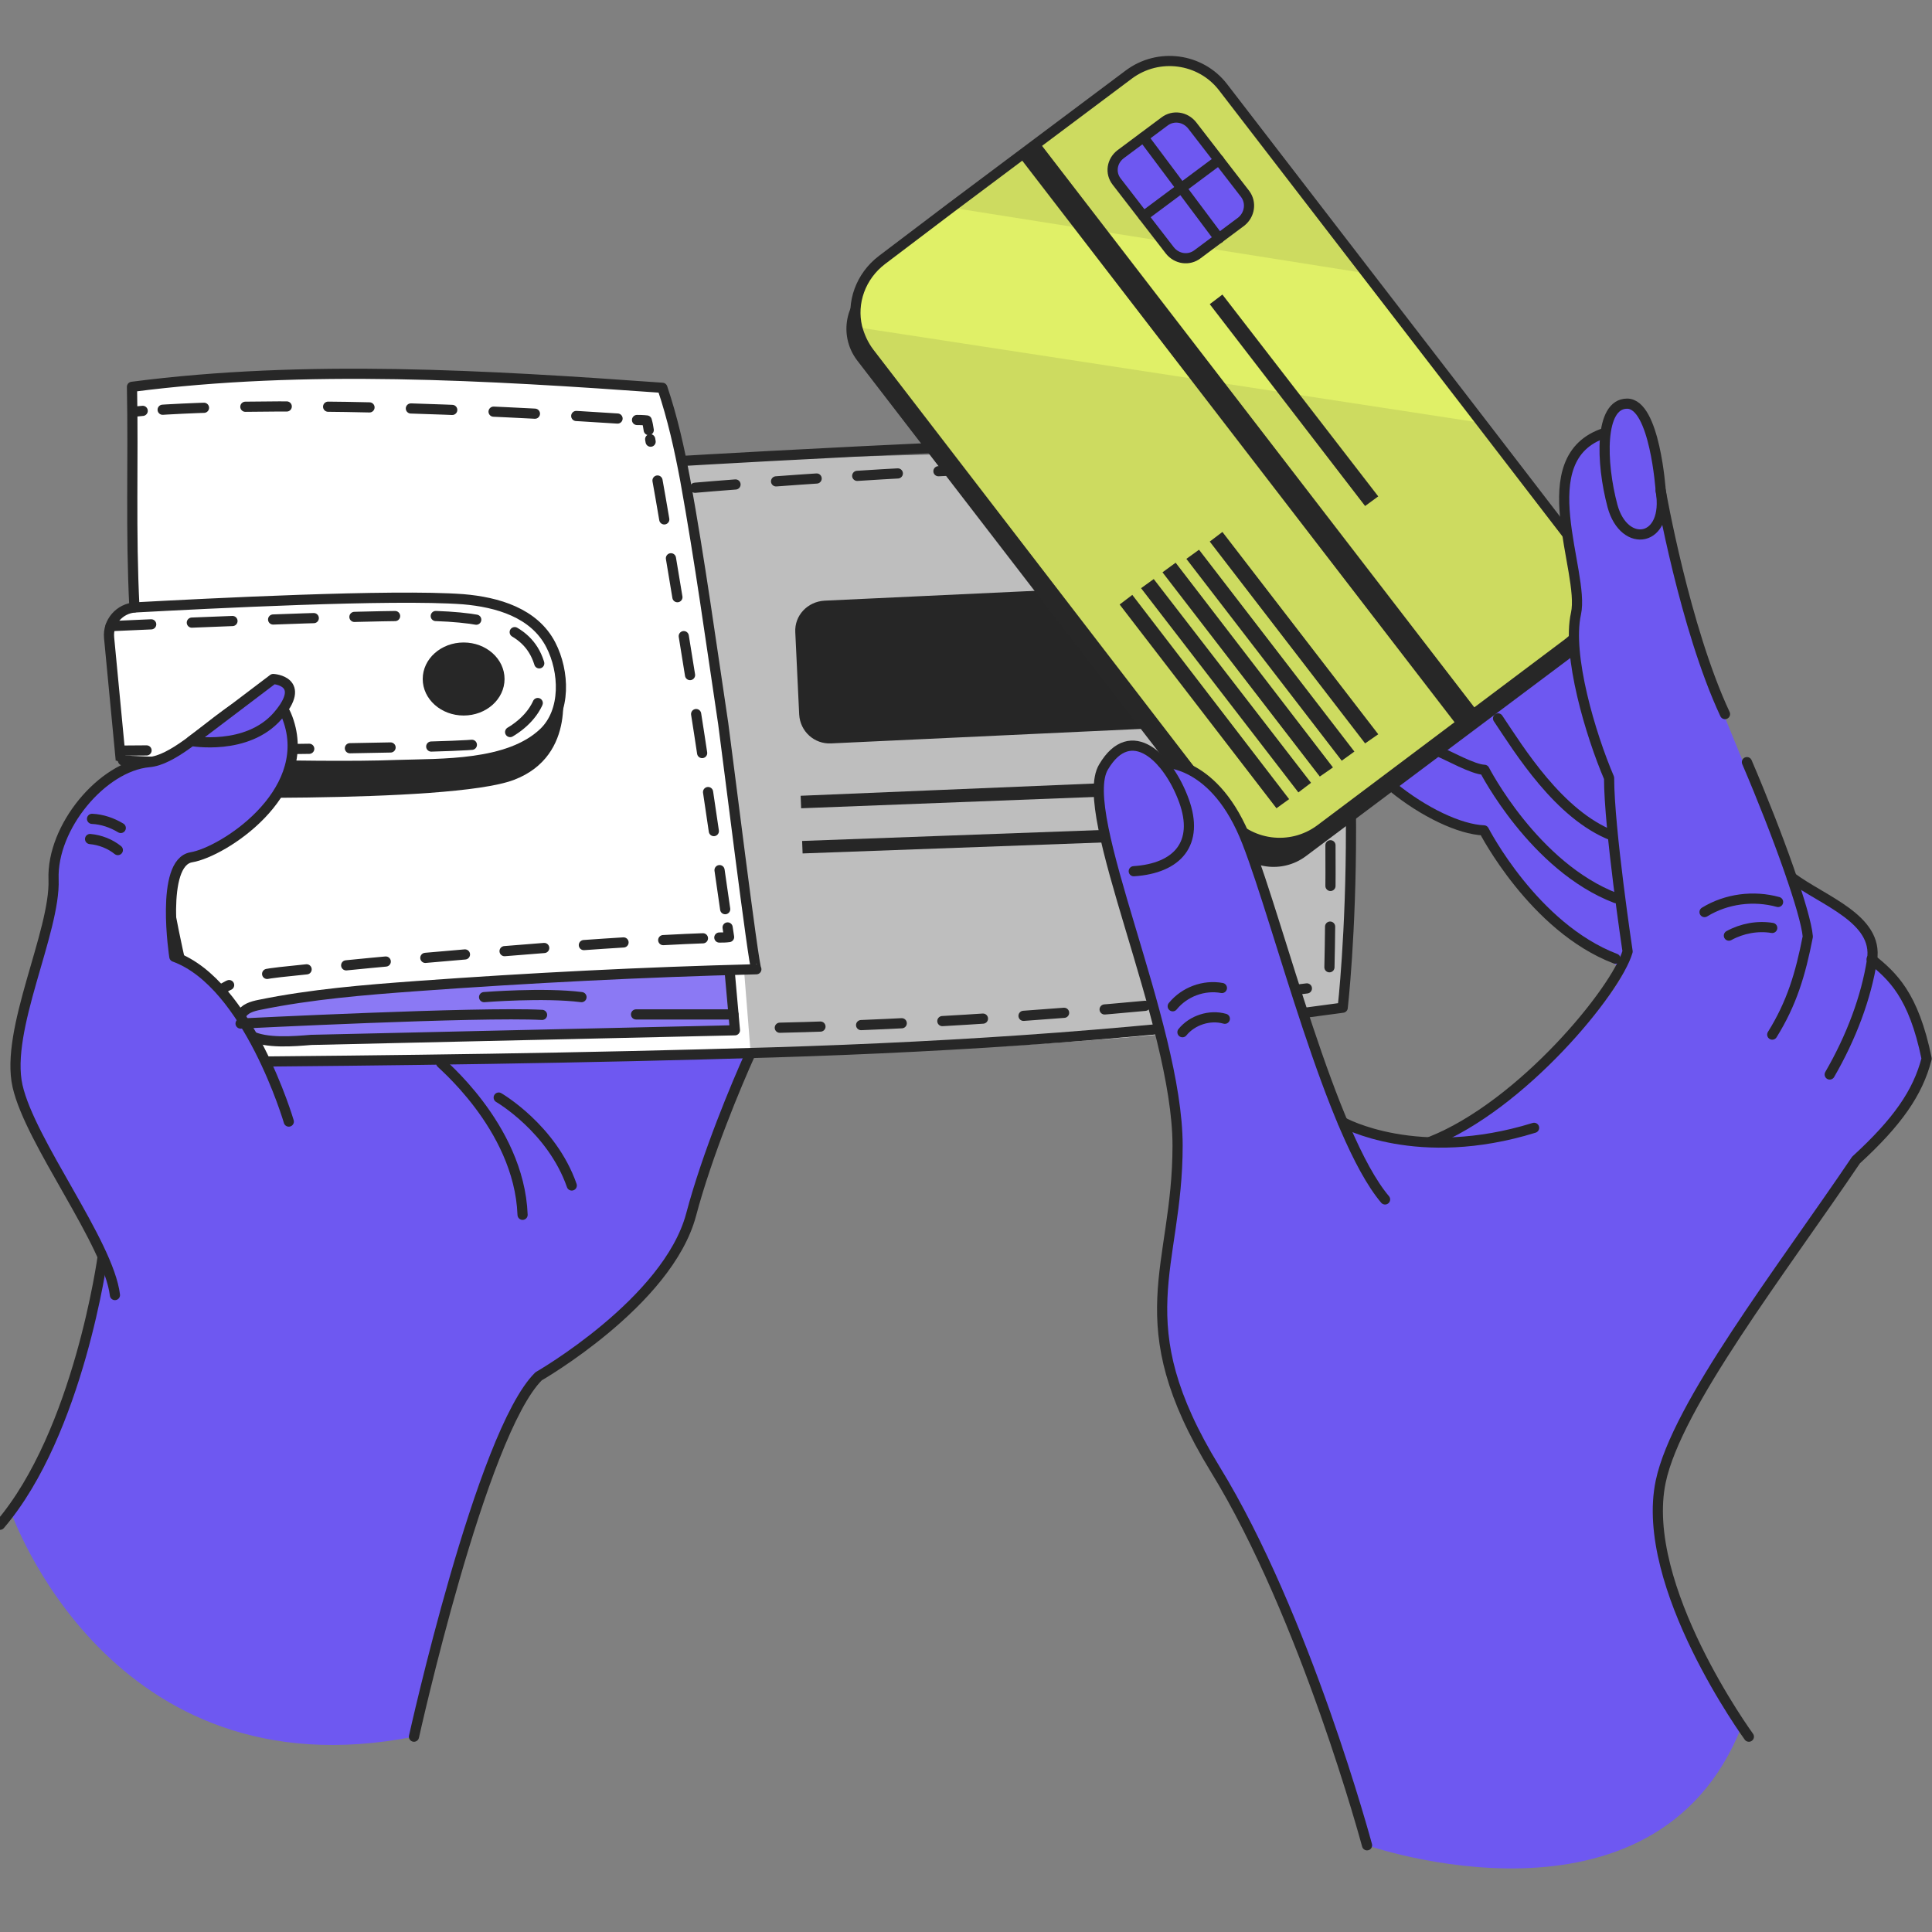 <svg id="reality" viewBox="0 0 190 190" fill="none" xmlns="http://www.w3.org/2000/svg">
<rect x="0" y="0" width="190" height="190" fill="#808080" stroke="none"/>
<g clip-path="url(#clip0_142_8162)">
<path d="M1.053 148.627C1.053 148.627 10.68 176.699 40.71 170.792C40.71 170.792 47.367 139.932 52.971 135.348C56.563 132.418 64.514 127.172 66.238 123.344C67.962 119.469 74.763 101.463 76.104 99.289C77.445 97.115 61.784 72.115 61.784 72.115L28.784 88.94L10.44 121.076C10.44 121.076 6.944 141.822 1.053 148.627Z" fill="#6E58F1"/>
<path d="M10.106 123.533C10.106 123.533 7.759 140.877 0 149.951" stroke="#272727" stroke-miterlimit="10" stroke-linecap="round" stroke-linejoin="round"/>
<path d="M40.711 170.792C40.711 170.792 47.321 140.924 52.972 135.348C52.972 135.348 65.664 128.07 67.963 119.469C69.544 113.514 72.418 106.662 73.806 103.59" stroke="#272727" stroke-miterlimit="10" stroke-linecap="round" stroke-linejoin="round"/>
<path d="M43.393 104.535C42.914 104.251 51.057 110.679 51.392 119.469" stroke="#272727" stroke-miterlimit="10" stroke-linecap="round" stroke-linejoin="round"/>
<path d="M132.095 99.147C105.609 105.291 20.355 104.488 20.355 104.488C19.637 102.975 18.775 99.242 17.913 94.894C16.236 86.151 14.656 74.998 14.656 74.998L11.83 74.809C11.83 74.809 11.351 69.847 10.872 64.838C10.393 59.828 13.267 59.828 13.267 59.828L13.075 42.437L13.027 38.089C26.007 34.734 65.185 38.184 65.185 38.184L66.431 42.39L67.101 45.367L128.742 43.666C134.346 58.032 132.095 99.147 132.095 99.147Z" fill="white"/>
<path d="M122.132 71.218L81.756 73.108C80.08 73.203 78.691 71.927 78.595 70.273L78.212 62.191C78.116 60.537 79.409 59.167 81.086 59.072L121.461 57.182C123.138 57.087 124.527 58.363 124.622 60.017L125.006 68.099C125.101 69.753 123.808 71.123 122.132 71.218Z" fill="#272727"/>
<path d="M125.197 76.322L125.34 77.692L78.786 79.488L78.738 78.259L125.197 76.322Z" fill="#272727"/>
<path d="M125.437 81L125.485 82.229L78.931 83.93L78.883 82.702L125.437 81Z" fill="#272727"/>
<path opacity="0.3" d="M128.694 43.618C128.694 43.618 135.543 75.754 132.094 99.148C132.094 99.148 88.653 104.157 73.806 103.354L73.183 95.556L74.429 95.367C74.429 95.367 68.442 50.707 67.053 45.32C67.053 45.32 118.779 41.586 128.694 43.618Z" fill="#272727"/>
<path opacity="0.8" d="M71.746 95.414L72.273 101.321C72.273 101.321 28.497 103.212 24.665 101.841C20.834 100.471 24.857 98.25 35.059 97.493C45.212 96.69 71.746 95.414 71.746 95.414Z" fill="#6E58F1"/>
<path d="M45.596 70.367C47.817 70.367 49.619 68.759 49.619 66.775C49.619 64.792 47.817 63.184 45.596 63.184C43.373 63.184 41.572 64.792 41.572 66.775C41.572 68.759 43.373 70.367 45.596 70.367Z" fill="#272727"/>
<path d="M14.656 74.951C15.662 85.348 17.338 94.422 20.308 104.44C38.891 104.299 57.427 104.062 76.01 103.495C94.593 102.928 113.655 101.652 132.047 99.1C132.047 99.1 135.352 70.367 128.647 43.571C121.319 42.106 67.293 45.32 67.293 45.32" stroke="#272727" stroke-miterlimit="10" stroke-linecap="round" stroke-linejoin="round"/>
<path d="M71.748 95.414L72.275 101.321L30.606 102.267C28.882 102.408 26.2 102.645 24.619 101.841C23.901 101.463 23.374 100.565 23.709 99.856C23.996 99.195 24.811 98.958 25.529 98.817C30.606 97.777 35.826 97.352 40.999 96.974C52.111 96.17 63.222 95.603 74.382 95.32C74.143 95.32 71.412 73.202 71.125 71.17C69.928 63.184 68.826 55.15 67.389 47.21C66.815 44.138 66.144 41.114 65.138 38.136C47.992 36.908 30.031 35.821 12.98 38.042C13.124 45.556 12.837 52.219 13.22 59.734" stroke="#272727" stroke-miterlimit="10" stroke-linecap="round" stroke-linejoin="round"/>
<path d="M19.686 102.267C19.686 102.267 19.542 101.889 19.494 101.322" stroke="#272727" stroke-linecap="round" stroke-linejoin="round"/>
<path d="M19.781 99.526C20.404 97.966 22.32 96.17 27.54 95.603C37.023 94.564 57.666 92.673 69.784 92.248" stroke="#272727" stroke-linecap="round" stroke-linejoin="round" stroke-dasharray="3.91 3.91"/>
<path d="M70.742 92.2C71.078 92.2 71.365 92.2 71.7 92.153C71.652 91.822 71.604 91.539 71.556 91.208" stroke="#272727" stroke-linecap="round" stroke-linejoin="round"/>
<path d="M71.317 89.412C69.114 73.959 66.719 58.599 63.941 43.193" stroke="#272727" stroke-linecap="round" stroke-linejoin="round" stroke-dasharray="3.88 3.88"/>
<path d="M63.798 42.295C63.75 41.964 63.702 41.681 63.606 41.35C63.606 41.35 63.271 41.303 62.648 41.303" stroke="#272727" stroke-linecap="round" stroke-linejoin="round"/>
<path d="M60.732 41.161C52.781 40.641 30.127 39.318 14.992 40.358" stroke="#272727" stroke-linecap="round" stroke-linejoin="round" stroke-dasharray="4.07 4.07"/>
<path d="M14.034 40.405C13.699 40.452 13.411 40.452 13.076 40.499" stroke="#272727" stroke-linecap="round" stroke-linejoin="round"/>
<path d="M11.878 74.762L10.729 62.711C10.585 61.199 11.735 59.828 13.315 59.734C20.356 59.356 38.556 58.411 45.549 58.931C48.901 59.214 52.541 60.254 54.17 63.42C55.511 66.019 55.703 69.942 53.451 72.069C50.003 75.329 43.441 75.093 39.035 75.235C30.701 75.566 11.878 74.857 11.878 74.762Z" stroke="#272727" stroke-miterlimit="10" stroke-linecap="round" stroke-linejoin="round"/>
<path d="M55.175 67.39C55.175 67.059 56.9 74.29 50.53 76.7C44.16 79.11 14.656 78.354 14.656 78.354V74.951C14.656 74.951 35.491 75.377 38.987 75.282C42.483 75.188 54.792 76.322 55.175 67.39Z" fill="#272727"/>
<path d="M49.045 107.938C49.045 107.938 54.266 110.962 56.229 116.586" stroke="#272727" stroke-miterlimit="10" stroke-linecap="round" stroke-linejoin="round"/>
<path d="M10.873 61.577C10.873 61.577 36.449 60.395 42.915 60.584C49.429 60.821 52.59 62.191 53.26 66.208C53.931 70.225 49.956 72.73 46.842 73.203C43.681 73.628 11.879 73.817 11.879 73.817" stroke="#272727" stroke-miterlimit="10" stroke-linecap="round" stroke-linejoin="round" stroke-dasharray="4 4"/>
<path d="M28.401 110.301C28.401 110.301 24.426 96.737 17.146 94.091C17.146 94.091 15.709 84.828 18.822 84.308C21.935 83.788 30.7 78.117 28.401 70.981C26.102 63.845 19.253 74.573 14.655 74.951C10.057 75.376 5.076 81.331 5.268 86.482C5.459 91.633 0.478 101.274 1.724 106.803C2.969 112.333 10.68 122.21 11.303 127.361" fill="#6E58F1"/>
<path d="M28.401 110.301C28.401 110.301 24.426 96.737 17.146 94.091C17.146 94.091 15.709 84.828 18.822 84.308C21.935 83.788 30.7 78.117 28.401 70.981C26.102 63.845 19.253 74.573 14.655 74.951C10.057 75.376 5.076 81.331 5.268 86.482C5.459 91.633 0.478 101.274 1.724 106.803C2.969 112.333 10.68 122.21 11.303 127.361" stroke="#272727" stroke-miterlimit="10" stroke-linecap="round" stroke-linejoin="round"/>
<path d="M18.822 72.872C18.822 72.872 24.282 73.864 27.3 70.414C30.269 66.964 26.869 66.775 26.869 66.775L18.822 72.872Z" fill="#6E58F1" stroke="#272727" stroke-miterlimit="10" stroke-linecap="round" stroke-linejoin="round"/>
<path d="M9.051 80.528C10.057 80.575 11.014 80.906 11.877 81.425" stroke="#272727" stroke-miterlimit="10" stroke-linecap="round" stroke-linejoin="round"/>
<path d="M8.859 82.513C9.865 82.607 10.823 82.985 11.589 83.599" stroke="#272727" stroke-miterlimit="10" stroke-linecap="round" stroke-linejoin="round"/>
<path d="M23.66 100.66C23.66 100.66 47.129 99.478 53.307 99.809" stroke="#272727" stroke-miterlimit="10" stroke-linecap="round" stroke-linejoin="round"/>
<path d="M47.607 98.061C47.607 98.061 53.498 97.588 57.186 98.061" stroke="#272727" stroke-miterlimit="10" stroke-linecap="round" stroke-linejoin="round"/>
<path d="M62.551 99.762H72.13" stroke="#272727" stroke-miterlimit="10" stroke-linecap="round" stroke-linejoin="round"/>
<path d="M68.346 47.967C68.346 47.967 110.302 44.28 127.161 46.36C127.161 46.36 131.711 54.63 130.705 96.927C130.705 96.927 103.405 100.66 73.566 101.133" stroke="#272727" stroke-miterlimit="10" stroke-linecap="round" stroke-linejoin="round" stroke-dasharray="4 4"/>
<path d="M150.342 56.568C150.821 56.237 157.861 52.504 161.358 63.798C164.854 75.093 169.021 94.375 169.021 94.375L160.687 95.982C160.687 95.982 152.928 91.917 146.031 81.757C146.031 81.757 136.309 79.252 132.094 73.345C128.262 67.957 140.092 48.25 140.092 48.25L150.342 56.568Z" fill="#6E58F1"/>
<path d="M147.324 70.651C149.384 73.723 153.311 80.15 158.58 82.182" stroke="#272727" stroke-miterlimit="10" stroke-linecap="round" stroke-linejoin="round"/>
<path d="M141.48 73.912C142.438 74.29 144.833 75.66 145.983 75.707C145.983 75.707 150.868 85.254 158.914 88.326" stroke="#272727" stroke-miterlimit="10" stroke-linecap="round" stroke-linejoin="round"/>
<path d="M136.979 77.409C139.996 79.866 143.54 81.568 145.935 81.662C145.935 81.662 150.82 91.209 158.867 94.28" stroke="#272727" stroke-miterlimit="10" stroke-linecap="round" stroke-linejoin="round"/>
<path d="M154.891 64.365L128.405 84.214C126.106 85.915 122.85 85.49 121.077 83.222L84.294 35.443C82.57 33.175 83.001 29.961 85.3 28.213L111.786 8.364C114.085 6.663 117.342 7.088 119.114 9.356L155.897 57.135C157.669 59.403 157.19 62.617 154.891 64.365Z" fill="#272727"/>
<path d="M154.125 63.326L129.842 81.568C126.921 83.742 122.802 83.174 120.598 80.339L85.491 34.687C84.917 33.931 84.533 33.08 84.294 32.182C83.719 29.772 84.629 27.173 86.737 25.566L93.538 20.415L111.019 7.324C113.941 5.15 118.06 5.717 120.263 8.553L134.344 26.842L144.833 40.453L155.37 54.158C157.621 57.088 157.047 61.152 154.125 63.326Z" fill="#E0F067"/>
<path opacity="0.1" d="M134.392 26.889L93.537 20.415L111.019 7.324C113.94 5.15 118.059 5.717 120.263 8.553L134.392 26.889Z" fill="#272727"/>
<path opacity="0.1" d="M154.126 63.326L129.843 81.567C126.922 83.741 122.803 83.174 120.599 80.339L85.492 34.687C84.918 33.931 84.534 33.08 84.295 32.182L145.696 41.587L155.419 54.205C157.622 57.087 157.048 61.152 154.126 63.326Z" fill="#272727"/>
<path d="M122.082 21.785L117.772 24.999C116.91 25.66 115.712 25.471 115.042 24.621L109.821 17.863C109.151 17.012 109.342 15.831 110.204 15.169L114.515 11.956C115.377 11.294 116.574 11.483 117.245 12.334L122.465 19.091C123.088 19.942 122.897 21.124 122.082 21.785Z" fill="#6E58F1" stroke="#272727" stroke-miterlimit="10" stroke-linecap="round" stroke-linejoin="round"/>
<path d="M112.457 13.515L119.881 23.439" stroke="#272727" stroke-miterlimit="10" stroke-linecap="round" stroke-linejoin="round"/>
<path d="M112.457 21.266L119.881 15.736" stroke="#272727" stroke-miterlimit="10" stroke-linecap="round" stroke-linejoin="round"/>
<path d="M126.777 78.59L125.532 79.488L110.109 59.45L111.355 58.505L126.777 78.59Z" fill="#272727"/>
<path d="M128.932 76.984L127.687 77.929L112.217 57.844L113.462 56.946L128.932 76.984Z" fill="#272727"/>
<path d="M131.088 75.471L129.794 76.369L114.324 56.284L115.617 55.339L131.088 75.471Z" fill="#272727"/>
<path d="M133.196 73.912L131.95 74.81L116.672 54.961L117.917 54.063L133.196 73.912Z" fill="#272727"/>
<path d="M135.542 72.21L134.249 73.108L118.971 53.26L120.216 52.315L135.542 72.21Z" fill="#272727"/>
<path d="M135.542 48.817L134.249 49.763L118.971 29.914L120.216 28.969L135.542 48.817Z" fill="#272727"/>
<path d="M102.211 13.998L100.266 15.456L143.347 71.415L145.292 69.957L102.211 13.998Z" fill="#272727"/>
<path d="M154.125 63.326L129.842 81.568C126.921 83.742 122.802 83.174 120.598 80.339L85.491 34.687C84.917 33.931 84.533 33.08 84.294 32.182C83.719 29.772 84.629 27.173 86.737 25.566L93.538 20.415L111.019 7.324C113.941 5.15 118.06 5.717 120.263 8.553L134.344 26.842L144.833 40.453L155.37 54.158C157.621 57.088 157.047 61.152 154.125 63.326Z" stroke="#272727" stroke-miterlimit="10" stroke-linecap="round" stroke-linejoin="round"/>
<path d="M134.441 181.473C134.441 181.473 162.747 191.397 171.272 169.8C171.272 169.8 157.862 153.732 165.19 140.594C169.788 132.324 182.528 114.082 182.528 114.082C182.528 114.082 187.844 109.12 189.473 104.11C189.473 104.11 188.563 98.534 184.539 94.753C184.539 94.753 184.492 91.918 182.24 90.311C179.989 88.704 175.87 85.585 175.87 85.585C175.87 85.585 169.117 69.564 168.111 66.634C167.106 63.704 165.094 58.269 164.088 52.22C163.082 46.171 162.124 39.649 160.017 39.697C160.017 39.697 157.814 38.751 157.814 42.627C157.814 42.627 153.168 44.99 153.839 49.999C154.509 55.008 155.18 57.56 154.988 60.396C154.797 63.231 155.707 72.967 158.005 76.038C158.005 76.038 158.772 89.744 159.921 93.335C159.969 93.43 159.969 93.524 160.017 93.619C161.214 96.643 149.145 108.316 142.631 111.435C142.631 111.435 141.961 112.711 139.422 112.333C136.884 112.002 132.621 111.813 131.855 109.97C131.136 108.127 126.203 93.666 126.203 93.666C126.203 93.666 122.228 75.093 114.325 75.093C114.325 75.093 113.128 72.258 110.015 73.817C106.901 75.377 108.961 83.836 110.302 88.42C111.691 93.052 115.139 105.197 115.714 110.774C116.289 116.35 113.08 127.551 114.325 131.946C115.57 136.341 116.864 139.318 120.743 146.549C124.575 153.732 133.1 175.187 134.441 181.473Z" fill="#6E58F1"/>
<path d="M134.44 181.473C134.44 181.473 128.405 158.978 119.496 144.469C110.588 129.913 115.808 124.762 115.808 112.664C115.808 100.566 105.798 79.961 108.528 75.424C111.211 70.887 114.898 74.526 116.431 78.732C117.964 82.938 115.808 85.396 111.498 85.679" stroke="#272727" stroke-miterlimit="10" stroke-linecap="round" stroke-linejoin="round"/>
<path d="M114.324 74.999C114.324 74.999 119.497 74.668 122.658 82.844C125.819 90.972 130.896 111.671 136.212 117.957" stroke="#272727" stroke-miterlimit="10" stroke-linecap="round" stroke-linejoin="round"/>
<path d="M132.045 110.348C132.093 110.395 139.421 114.46 150.868 110.915" stroke="#272727" stroke-miterlimit="10" stroke-linecap="round" stroke-linejoin="round"/>
<path d="M115.33 98.959C116.48 97.541 118.395 96.832 120.167 97.163" stroke="#272727" stroke-miterlimit="10" stroke-linecap="round" stroke-linejoin="round"/>
<path d="M116.287 101.511C117.245 100.329 118.969 99.762 120.454 100.188" stroke="#272727" stroke-miterlimit="10" stroke-linecap="round" stroke-linejoin="round"/>
<path d="M157.812 42.579C150.293 45.037 155.897 56.237 154.987 60.348C154.077 64.413 156.424 72.258 158.244 76.511C158.244 81.473 160.064 93.571 160.064 93.571C158.962 97.399 149.67 108.741 140.666 112.286" stroke="#272727" stroke-miterlimit="10" stroke-linecap="round" stroke-linejoin="round"/>
<path d="M163.32 48.25C163.32 48.25 162.746 39.697 160.016 39.697C157.286 39.697 157.429 45.462 158.579 49.763C159.728 54.016 164.182 53.354 163.32 48.25Z" stroke="#272727" stroke-miterlimit="10" stroke-linecap="round" stroke-linejoin="round"/>
<path d="M163.32 48.25C163.32 48.25 165.667 61.719 169.642 70.226" stroke="#272727" stroke-miterlimit="10" stroke-linecap="round" stroke-linejoin="round"/>
<path d="M174.289 101.747C176.205 98.675 177.067 95.793 177.786 92.106C177.594 89.791 174.912 82.229 171.799 74.951" stroke="#272727" stroke-miterlimit="10" stroke-linecap="round" stroke-linejoin="round"/>
<path d="M176.205 86.293C179.318 88.609 184.73 90.358 184.108 94.375C183.533 98.108 182.048 102.031 179.941 105.67" stroke="#272727" stroke-miterlimit="10" stroke-linecap="round" stroke-linejoin="round"/>
<path d="M171.99 170.792C171.99 170.792 161.166 155.953 163.321 145.698C164.902 138.184 175.151 124.999 182.527 114.082C186.598 110.348 188.61 107.466 189.472 104.11C188.179 97.778 186.071 95.982 184.06 94.328" stroke="#272727" stroke-miterlimit="10" stroke-linecap="round" stroke-linejoin="round"/>
<path d="M174.863 88.704C172.468 88.042 169.786 88.373 167.631 89.696" stroke="#272727" stroke-miterlimit="10" stroke-linecap="round" stroke-linejoin="round"/>
<path d="M174.288 91.256C172.851 91.019 171.319 91.303 170.025 92.012" stroke="#272727" stroke-miterlimit="10" stroke-linecap="round" stroke-linejoin="round"/>
</g>
<defs>
<clipPath id="clip0_142_8162">
<rect width="190" height="190" fill="white"/>
</clipPath>
</defs>
</svg>